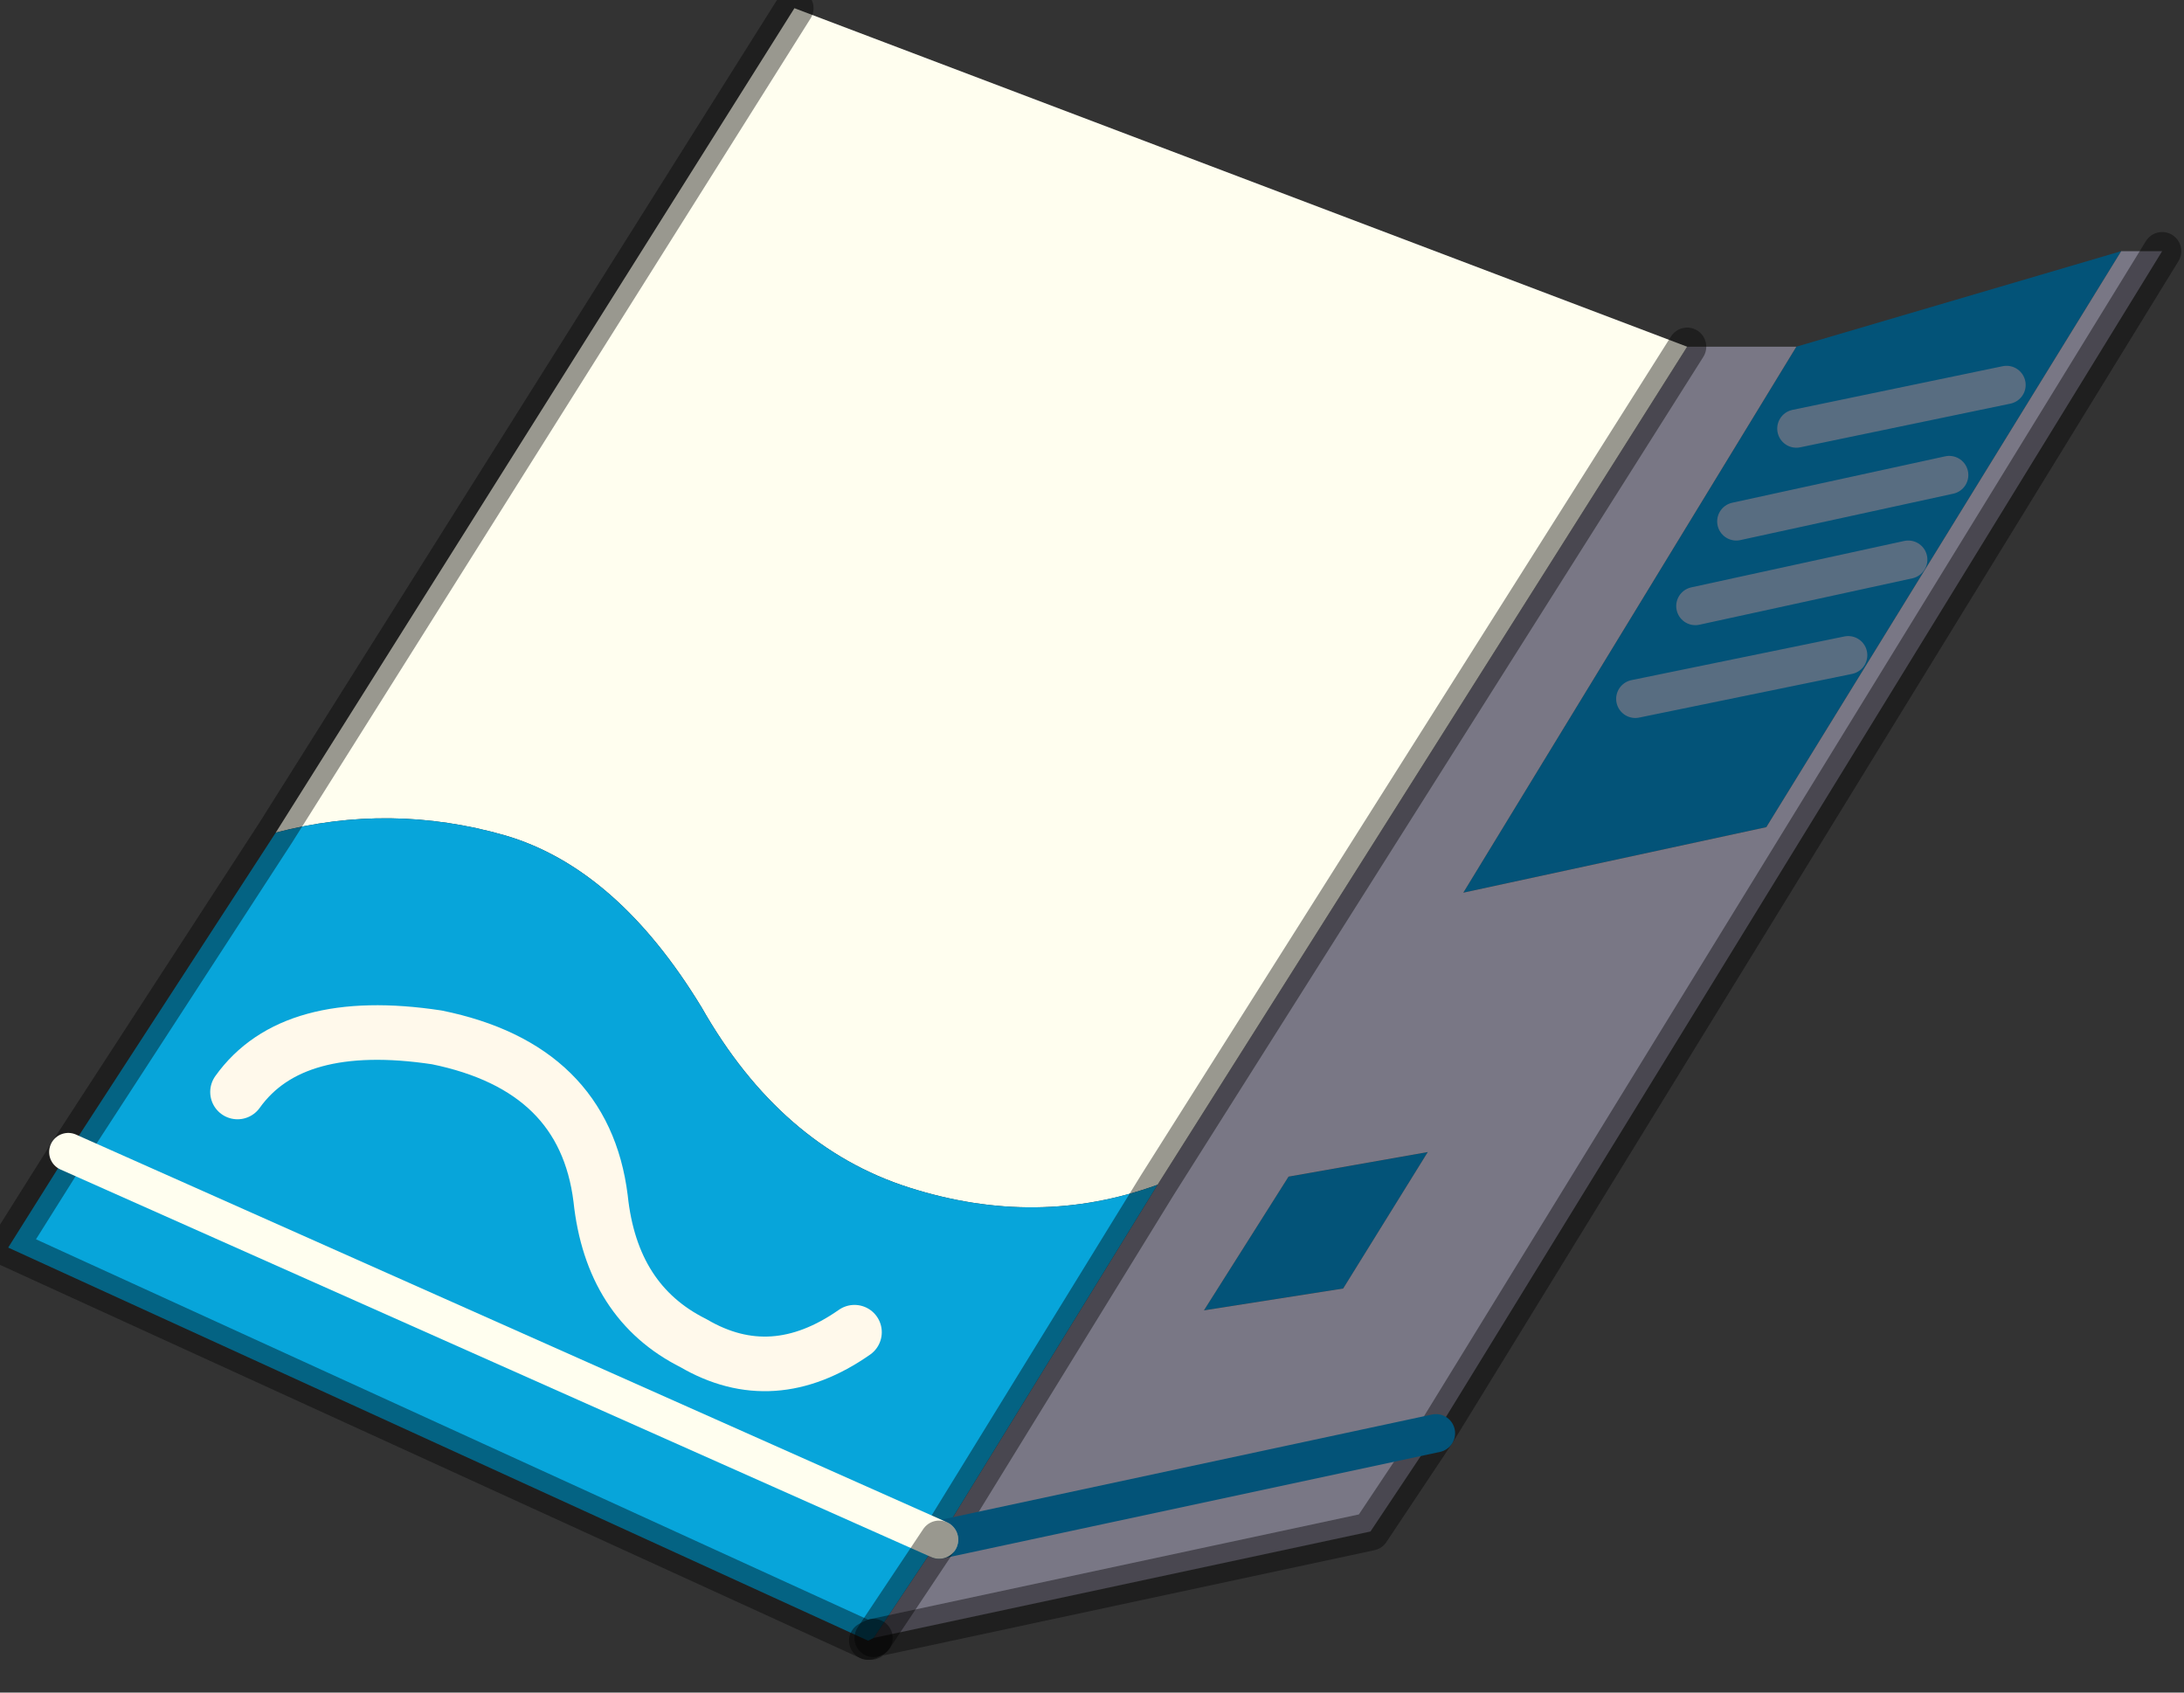 <?xml version="1.0" encoding="utf-8"?>
<svg version="1.1" id="Layer_1"
xmlns="http://www.w3.org/2000/svg"
xmlns:xlink="http://www.w3.org/1999/xlink"
width="40px" height="31px"
xml:space="preserve">
<rect width="100%" height="100%" fill="#333333" stroke="none"/>
<g id="PathID_2563" transform="matrix(1, 0, 0, 1, 18.55, 18.55)">
<path style="fill:#035378;fill-opacity:1" d="M17.15 -9.85L13.25 -9L17.15 -9.85M18.2 -11.5L14.35 -10.7L18.2 -11.5M13.8 -3.4L8.25 -2.2L14.35 -12.2L20.3 -13.95L13.8 -3.4M15.3 -6.55L11.4 -5.75L15.3 -6.55M16.4 -8.3L12.5 -7.45L16.4 -8.3M7.6 2.55L6.05 5.05L3.5 5.45L5.05 3L7.6 2.55" />
<path style="fill:#797785;fill-opacity:1" d="M-1.35 9.65L7.75 7.7L-1.35 9.65L2.65 3.15L12.35 -12.2L14.35 -12.2L8.25 -2.2L13.8 -3.4L20.3 -13.95L21.05 -13.95L7.75 7.7L6.55 9.5L-2.55 11.45L-1.35 9.65M5.05 3L3.5 5.45L6.05 5.05L7.6 2.55L5.05 3" />
<path style="fill:#FFFEEF;fill-opacity:1" d="M-1.9 3.2Q-4.25 2.45 -5.7 -0.1Q-7.25 -2.65 -9.3 -3.25Q-11.4 -3.85 -13.5 -3.3L-4 -18.4L12.35 -12.2L2.65 3.15Q0.45 3.95 -1.9 3.2" />
<path style="fill:#07A5DA;fill-opacity:1" d="M-17.3 2.55L-1.35 9.65L-2.55 11.45L-2.65 11.5L-18.4 4.3L-17.3 2.55L-13.5 -3.3Q-11.4 -3.85 -9.3 -3.25Q-7.25 -2.65 -5.7 -0.1Q-4.25 2.45 -1.9 3.2Q0.45 3.95 2.65 3.15L-1.35 9.65L-17.3 2.55" />
<path style="fill:none;stroke-width:0.7;stroke-linecap:round;stroke-linejoin:round;stroke-miterlimit:3;stroke:#797785;stroke-opacity:0.722" d="M13.25 -9L17.15 -9.85" />
<path style="fill:none;stroke-width:0.7;stroke-linecap:round;stroke-linejoin:round;stroke-miterlimit:3;stroke:#797785;stroke-opacity:0.722" d="M14.35 -10.7L18.2 -11.5" />
<path style="fill:none;stroke-width:0.7;stroke-linecap:round;stroke-linejoin:round;stroke-miterlimit:3;stroke:#000000;stroke-opacity:0.4" d="M21.05 -13.95L7.75 7.7L6.55 9.5L-2.55 11.45L-2.6 11.5L-2.65 11.5L-18.4 4.3L-17.3 2.55L-13.5 -3.3L-4 -18.4" />
<path style="fill:none;stroke-width:0.7;stroke-linecap:round;stroke-linejoin:round;stroke-miterlimit:3;stroke:#000000;stroke-opacity:0.4" d="M12.35 -12.2L2.65 3.15L-1.35 9.65" />
<path style="fill:none;stroke-width:0.7;stroke-linecap:round;stroke-linejoin:round;stroke-miterlimit:3;stroke:#035378;stroke-opacity:1" d="M-1.35 9.65L7.75 7.7" />
<path style="fill:none;stroke-width:0.7;stroke-linecap:round;stroke-linejoin:round;stroke-miterlimit:3;stroke:#797785;stroke-opacity:0.722" d="M11.4 -5.75L15.3 -6.55" />
<path style="fill:none;stroke-width:0.7;stroke-linecap:round;stroke-linejoin:round;stroke-miterlimit:3;stroke:#797785;stroke-opacity:0.722" d="M12.5 -7.45L16.4 -8.3" />
<path style="fill:none;stroke-width:0.7;stroke-linecap:round;stroke-linejoin:round;stroke-miterlimit:3;stroke:#FFFEEF;stroke-opacity:1" d="M-1.35 9.65L-17.3 2.55" />
<path style="fill:none;stroke-width:0.7;stroke-linecap:round;stroke-linejoin:round;stroke-miterlimit:3;stroke:#000000;stroke-opacity:0.4" d="M-2.55 11.45L-1.35 9.65" />
<path style="fill:none;stroke-width:0.7;stroke-linecap:round;stroke-linejoin:round;stroke-miterlimit:3;stroke:#000000;stroke-opacity:0.4" d="M-2.65 11.5L-2.55 11.45" />
</g>
<g id="PathID_2564" transform="matrix(1, 0, 0, 1, 18.55, 18.55)">
<path style="fill:none;stroke-width:1;stroke-linecap:round;stroke-linejoin:round;stroke-miterlimit:3;stroke:#FFF9EB;stroke-opacity:1" d="M-14.2 1.45Q-13.2 0.05 -10.55 0.45Q-7.85 1 -7.55 3.4Q-7.35 5.3 -5.85 6.05Q-4.4 6.9 -2.9 5.85" />
</g>
</svg>
